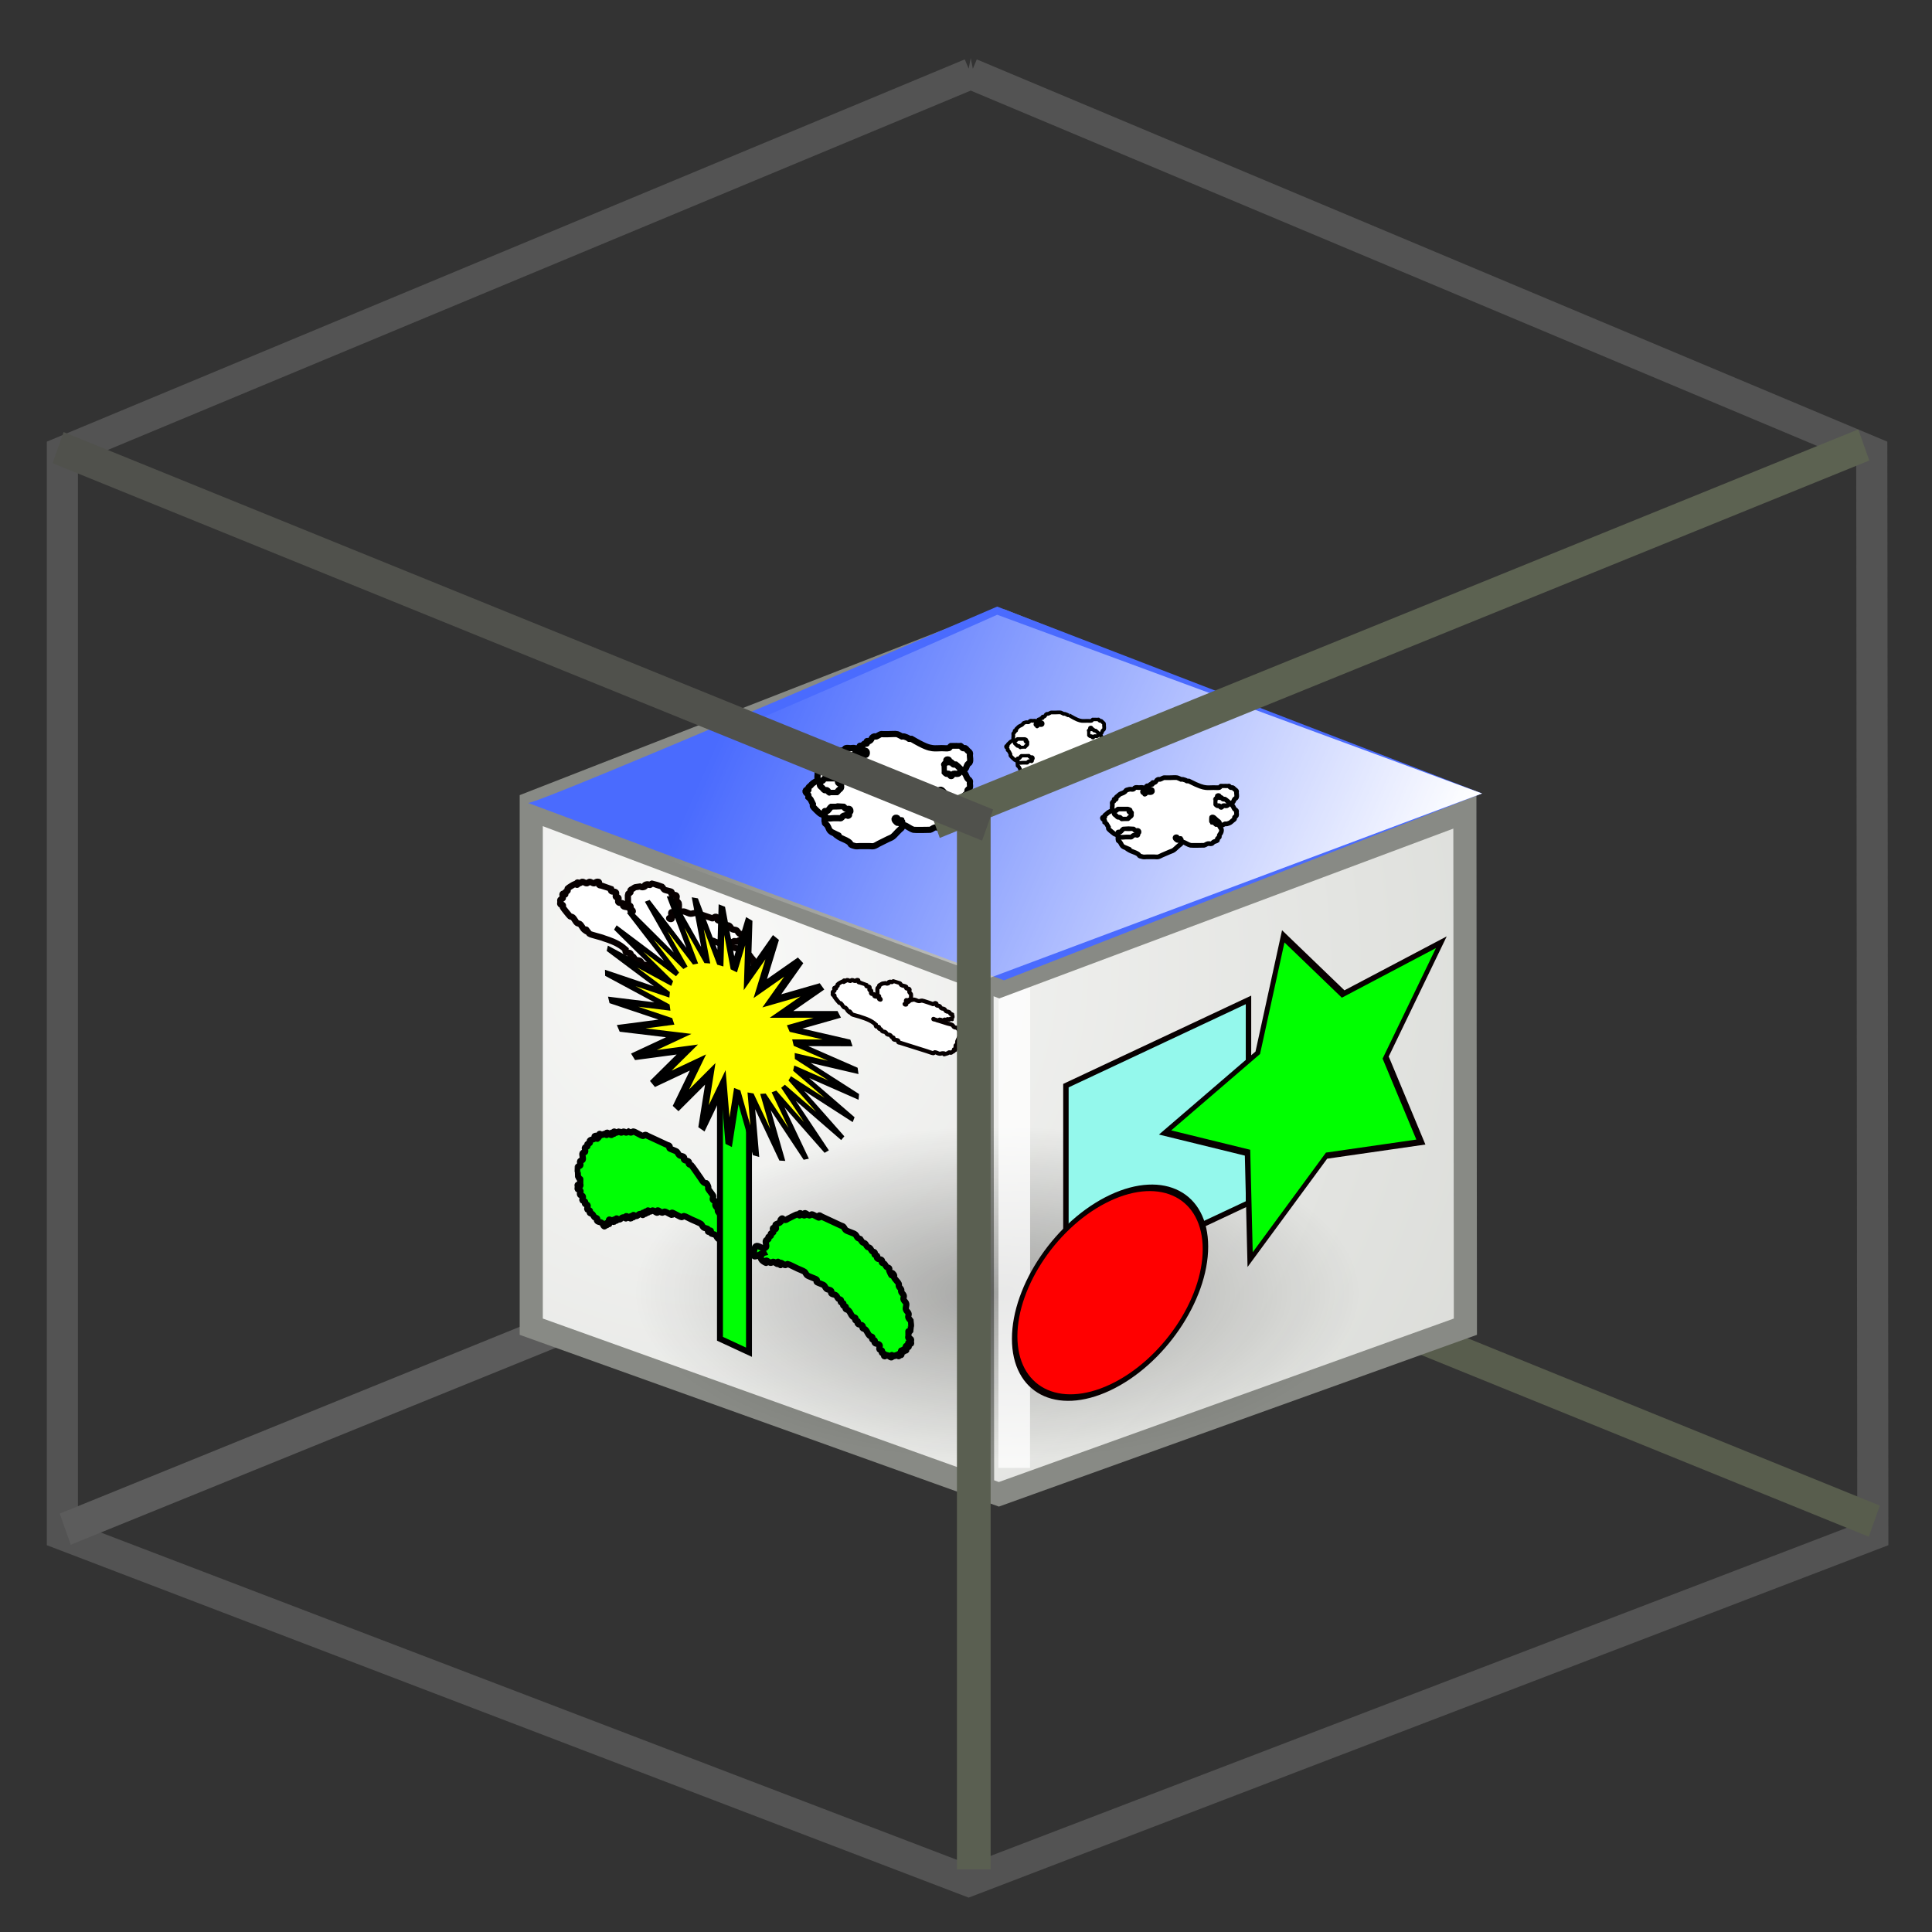 <?xml version="1.0" encoding="UTF-8" standalone="no"?>
<!-- Created with Inkscape (http://www.inkscape.org/) -->

<svg
   xmlns:dc="http://purl.org/dc/elements/1.1/"
   xmlns:cc="http://creativecommons.org/ns#"
   xmlns:rdf="http://www.w3.org/1999/02/22-rdf-syntax-ns#"
   xmlns:svg="http://www.w3.org/2000/svg"
   xmlns="http://www.w3.org/2000/svg"
   xmlns:xlink="http://www.w3.org/1999/xlink"
   xmlns:sodipodi="http://sodipodi.sourceforge.net/DTD/sodipodi-0.dtd"
   xmlns:inkscape="http://www.inkscape.org/namespaces/inkscape"
   inkscape:export-ydpi="90.000000"
   inkscape:export-xdpi="90.000000"
   inkscape:export-filename="/home/jimmac/Desktop/wi-fi.png"
   width="48"
   height="48"
   id="svg11300"
   sodipodi:version="0.32"
   inkscape:version="0.47+devel r9425"
   sodipodi:docname="plugin-photo.svg"
   inkscape:output_extension="org.inkscape.output.svg.inkscape"
   sodipodi:modified="true"
   version="1.0">
  <rect width="100%" height="100%" fill="#333333" stroke="none"/>
  <defs
     id="defs3">
    <linearGradient
       id="linearGradient3775">
      <stop
         style="stop-color:#ffffff;stop-opacity:1;"
         offset="0"
         id="stop3777" />
      <stop
         style="stop-color:#ffffff;stop-opacity:0;"
         offset="1"
         id="stop3779" />
    </linearGradient>
    <linearGradient
       id="linearGradient3153">
      <stop
         style="stop-color:#f9f9f8;stop-opacity:1;"
         offset="0"
         id="stop3155" />
      <stop
         style="stop-color:#cdcfca;stop-opacity:1;"
         offset="1"
         id="stop3157" />
    </linearGradient>
    <linearGradient
       inkscape:collect="always"
       id="linearGradient6482">
      <stop
         style="stop-color:#000000;stop-opacity:1;"
         offset="0"
         id="stop6484" />
      <stop
         style="stop-color:#000000;stop-opacity:0;"
         offset="1"
         id="stop6486" />
    </linearGradient>
    <radialGradient
       inkscape:collect="always"
       xlink:href="#linearGradient3153"
       id="radialGradient3043"
       gradientUnits="userSpaceOnUse"
       gradientTransform="matrix(0.379,2.522,-2.519,0.341,43.864,-20.224)"
       cx="8.042"
       cy="13.534"
       fx="8.042"
       fy="13.534"
       r="19.677" />
    <radialGradient
       inkscape:collect="always"
       xlink:href="#linearGradient6482"
       id="radialGradient3045"
       gradientUnits="userSpaceOnUse"
       gradientTransform="matrix(1,0,0,0.395,0,-4.236)"
       cx="13.03"
       cy="-7.007"
       fx="13.03"
       fy="-7.007"
       r="18.143" />
    <linearGradient
       inkscape:collect="always"
       xlink:href="#linearGradient3775"
       id="linearGradient3047"
       gradientUnits="userSpaceOnUse"
       gradientTransform="matrix(1.793,0,0.259,1.784,-8.277,-21.929)"
       x1="24.638"
       y1="15.324"
       x2="11.793"
       y2="7.812" />
  </defs>
  <sodipodi:namedview
     stroke="#ef2929"
     fill="#eeeeec"
     id="base"
     pagecolor="#ffffff"
     bordercolor="#666666"
     borderopacity="0.255"
     inkscape:pageopacity="0.0"
     inkscape:pageshadow="2"
     inkscape:zoom="8.0520833"
     inkscape:cx="24"
     inkscape:cy="24"
     inkscape:current-layer="layer1"
     showgrid="false"
     inkscape:grid-bbox="true"
     inkscape:document-units="px"
     inkscape:showpageshadow="false"
     inkscape:window-width="1280"
     inkscape:window-height="975"
     inkscape:window-x="0"
     inkscape:window-y="24"
     showguides="true"
     inkscape:guide-bbox="true"
     inkscape:snap-global="false"
     inkscape:window-maximized="1">
    <inkscape:grid
       type="xygrid"
       id="grid7878"
       visible="true"
       enabled="true"
       empspacing="5"
       snapvisiblegridlinesonly="true" />
  </sodipodi:namedview>
  <g
     id="layer1"
     inkscape:label="Layer 1"
     inkscape:groupmode="layer"
     transform="translate(0,16)">
    <path
       style="fill:none;stroke:#535353;stroke-width:0.773;stroke-linecap:butt;stroke-linejoin:miter;stroke-miterlimit:4;stroke-opacity:1;stroke-dasharray:none;stroke-dashoffset:0"
       d="m 24.118,-14.168 -22.568,9.398 0,26.894 22.516,8.608 22.464,-8.608 -0.026,-26.894 -22.386,-9.398 z"
       id="path2891"
       sodipodi:nodetypes="ccccccc"
       inkscape:connector-curvature="0" />
    <rect
       ry="0"
       rx="0.966"
       y="-51"
       x="-2.832"
       height="24.434"
       width="0.315"
       id="rect3867"
       style="fill:#ffffff;fill-opacity:0;fill-rule:evenodd;stroke:#585d4d;stroke-width:0.505;stroke-linecap:round;stroke-miterlimit:4;stroke-opacity:1;stroke-dasharray:none"
       transform="matrix(0.334,-0.943,-0.926,-0.376,0,0)" />
    <rect
       transform="matrix(-0.334,-0.943,0.926,-0.376,0,0)"
       style="fill:#ffffff;fill-opacity:0;fill-rule:evenodd;stroke:#5c5c5c;stroke-width:0.505;stroke-linecap:round;stroke-miterlimit:4;stroke-opacity:1;stroke-dasharray:none"
       id="rect3891"
       width="0.315"
       height="24.434"
       x="-21.156"
       y="-5.571"
       rx="0.966"
       ry="0" />
    <g
       id="g3014"
       transform="matrix(0.63,0,0,0.63,9.57,4.867)">
      <path
         sodipodi:nodetypes="ccccccc"
         id="rect2370"
         d="m 24.244,-8.67 -18.484,7.216 0,20.651 18.441,6.61 18.398,-6.61 -0.021,-20.651 -18.334,-7.216 z"
         style="fill:url(#radialGradient3043);fill-opacity:1;fill-rule:evenodd;stroke:#888a85;stroke-width:0.912;stroke-linecap:butt;stroke-linejoin:miter;stroke-miterlimit:4;stroke-opacity:1;stroke-dasharray:none;stroke-dashoffset:0"
         inkscape:connector-curvature="0" />
      <path
         sodipodi:nodetypes="cc"
         id="path9436"
         d="m 23.537,5.487 0.022,20.14"
         style="fill:none;stroke:#888a85;stroke-width:0.912;stroke-linecap:butt;stroke-linejoin:miter;stroke-miterlimit:4;stroke-opacity:1;stroke-dasharray:none"
         inkscape:connector-curvature="0" />
      <g
         id="g2986">
        <path
           sodipodi:type="arc"
           style="opacity:0.3;fill:url(#radialGradient3045);fill-opacity:1;fill-rule:evenodd;stroke:none"
           id="path5511"
           sodipodi:cx="13.030141"
           sodipodi:cy="-7.0069871"
           sodipodi:rx="18.143234"
           sodipodi:ry="7.1748242"
           d="m 31.173,-7.007 c 0,3.963 -8.123,7.175 -18.143,7.175 -10.02,0 -18.143,-3.212 -18.143,-7.175 0,-3.963 8.123,-7.175 18.143,-7.175 10.02,0 18.143,3.212 18.143,7.175 z"
           transform="matrix(0.79,0,0,0.917,13.843,24.287)" />
        <path
           inkscape:connector-curvature="0"
           id="path18255"
           d="m 24.814,5.58 -0.008,19.186"
           style="fill:none;stroke:#ffffff;stroke-width:1.247;stroke-linecap:butt;stroke-linejoin:miter;stroke-miterlimit:4;stroke-opacity:0.752;stroke-dasharray:none"
           sodipodi:nodetypes="cc" />
        <path
           inkscape:connector-curvature="0"
           id="path17284"
           d="M 8.863,-1.503 24.23,4.244 39.312,-1.374"
           style="fill:none;stroke:#ffffff;stroke-width:1.247;stroke-linecap:butt;stroke-linejoin:miter;stroke-miterlimit:4;stroke-opacity:0.752;stroke-dasharray:none"
           sodipodi:nodetypes="ccc" />
        <path
           inkscape:connector-curvature="0"
           style="fill:none;stroke:#888a85;stroke-width:1.247;stroke-linecap:butt;stroke-linejoin:miter;stroke-miterlimit:4;stroke-opacity:1;stroke-dasharray:none"
           d="M 6.137,-1.238 24.218,5.586 42.432,-1.227"
           id="path8465"
           sodipodi:nodetypes="ccc" />
        <path
           style="fill:#ffffff;fill-opacity:1;stroke:#070000;stroke-width:0.245;stroke-linecap:butt;stroke-linejoin:miter;stroke-miterlimit:4;stroke-opacity:1;stroke-dasharray:none"
           d="M 8.626,3.881 C 8.532,3.835 8.108,3.743 8.053,3.701 7.737,3.306 8.143,3.771 7.862,3.551 7.782,3.488 7.752,3.376 7.672,3.313 7.643,3.291 7.605,3.305 7.576,3.283 7.496,3.22 7.466,3.108 7.385,3.045 7.357,3.023 7.318,3.037 7.29,3.015 7.264,2.995 7.016,2.685 7.004,2.658 c -0.014,-0.031 0.023,-0.061 0,-0.089 -0.023,-0.028 -0.073,-0.002 -0.095,-0.03 -0.023,-0.028 0,-0.059 0,-0.089 0,-0.03 -0.014,-0.067 0,-0.089 0.02,-0.031 0.075,-0.028 0.095,-0.059 0.028,-0.044 -0.045,-0.15 0,-0.178 0.023,-0.014 0.073,0.044 0.095,0.03 0.023,-0.014 -0.014,-0.067 0,-0.089 0.02,-0.031 0.075,-0.028 0.095,-0.059 0.014,-0.022 -0.014,-0.067 0,-0.089 0.013,-0.02 0.261,-0.173 0.286,-0.177 0.028,-0.004 0.073,0.044 0.095,0.03 0.023,-0.014 -0.023,-0.075 0,-0.089 0.023,-0.014 0.067,0.034 0.095,0.03 0.04,-0.006 0.055,-0.053 0.095,-0.059 0.057,-0.009 0.134,0.069 0.191,0.06 0.04,-0.006 0.055,-0.053 0.095,-0.059 0.057,-0.009 0.134,0.069 0.191,0.06 0.04,-0.006 0.055,-0.053 0.095,-0.059 0.17,-0.026 0.053,0.066 0.095,0.119 0.023,0.028 0.064,0.02 0.095,0.03 0.035,0.011 0.378,0.116 0.382,0.12 0.023,0.028 -0.022,0.061 0,0.089 0.045,0.056 0.146,0.004 0.191,0.06 0.032,0.04 -0.032,0.138 0,0.178 0.023,0.028 0.073,0.002 0.095,0.03 0.032,0.039 -0.032,0.139 0,0.178 0.045,0.056 0.146,0.004 0.191,0.06 0.023,0.028 -0.023,0.061 0,0.089 0.048,0.06 0.238,0.031 0.286,0.09 0.023,0.028 -0.022,0.061 0,0.089 0.023,0.028 0.095,0.06 0.095,0.03 0,-0.042 -0.075,-0.075 -0.095,-0.119 -0.014,-0.031 0.023,-0.061 0,-0.089 -0.022,-0.028 -0.073,-0.002 -0.095,-0.03 -0.023,-0.028 0,-0.059 0,-0.089 0,-0.047 -0.013,-0.337 0,-0.356 0.02,-0.031 0.075,-0.028 0.095,-0.059 0.014,-0.022 -0.014,-0.067 0,-0.089 0.02,-0.031 0.064,-0.039 0.095,-0.059 0.032,-0.02 0.058,-0.047 0.095,-0.059 0.064,-0.01 0.127,-0.019 0.191,-0.029 0.032,0.01 0.067,0.034 0.095,0.03 0.227,-0.034 -0.037,-0.083 0.191,-0.118 0.028,-0.004 0.067,0.034 0.095,0.03 0.04,-0.006 0.055,-0.053 0.095,-0.059 0.008,-0.001 0.373,0.114 0.382,0.12 0.04,0.031 0.055,0.088 0.095,0.119 0.038,0.03 0.267,0.066 0.286,0.09 0.023,0.028 -0.022,0.061 0,0.089 0.045,0.056 0.146,0.004 0.191,0.06 0.045,0.056 -0.028,0.116 0,0.178 0.02,0.044 0.075,0.075 0.095,0.119 0.014,0.032 0,0.227 0,0.267 0,0.237 0.032,-0.02 -0.095,0.059 -0.023,0.014 0.014,0.067 0,0.089 -0.062,0.096 -0.129,0.022 -0.191,0.118 -0.014,0.022 0.023,0.075 0,0.089 -0.022,0.014 -0.095,-5.459e-4 -0.095,-0.03 0,-0.03 0.073,0.044 0.095,0.03 0.048,-0.029 -0.048,-0.238 0,-0.267 0.023,-0.014 0.067,0.034 0.095,0.03 0.04,-0.006 0.055,-0.053 0.095,-0.059 0.028,-0.004 0.065,0.03 0.095,0.03 0.068,1.83e-4 0.122,-0.034 0.191,-0.029 0.093,0.008 0.196,0.09 0.286,0.09 0.067,1.815e-4 0.122,-0.034 0.191,-0.029 0.075,0.006 0.473,0.149 0.572,0.181 0.032,0.01 0.067,0.034 0.095,0.03 0.025,-0.004 0.116,-0.122 0.191,-0.029 0.023,0.028 -0.022,0.061 0,0.089 0.045,0.056 0.134,0.016 0.191,0.06 0.04,0.031 0.055,0.088 0.095,0.119 0.057,0.044 0.134,0.016 0.191,0.06 0.04,0.031 0.055,0.088 0.095,0.119 0.057,0.044 0.134,0.016 0.191,0.06 0.04,0.031 0.055,0.088 0.095,0.119 0.028,0.022 0.073,0.002 0.095,0.03 0.009,0.012 0.009,0.261 0,0.267 -0.022,0.014 -0.067,-0.034 -0.095,-0.03 -0.04,0.006 -0.055,0.053 -0.095,0.059 -0.028,0.004 -0.067,-0.034 -0.095,-0.03 -0.04,0.006 -0.055,0.053 -0.095,0.059 -0.028,0.004 -0.073,-0.044 -0.095,-0.03 -0.023,0.014 0.023,0.075 0,0.089 -0.02,0.012 -0.248,-0.096 -0.286,-0.09 -0.04,0.006 -0.055,0.053 -0.095,0.059 -0.028,0.004 -0.064,-0.02 -0.095,-0.03 -0.032,-0.01 -0.064,-0.02 -0.095,-0.03 -0.032,-0.01 -0.095,-5.459e-4 -0.095,-0.03 0,-0.03 0.064,0.02 0.095,0.03 0.032,0.01 0.064,0.02 0.095,0.03 0.223,0.07 0.445,0.14 0.668,0.211 0.095,0.03 0.196,0.034 0.286,0.09 0.043,0.027 0.055,0.088 0.095,0.119 0.057,0.044 0.134,0.016 0.191,0.06 0.04,0.031 0.064,0.079 0.095,0.119 0.032,0.04 0.075,0.075 0.095,0.119 0.005,0.009 0.005,0.35 0,0.356 -0.218,0.338 0.04,-0.365 -0.191,0.207 -0.02,0.05 0.028,0.134 0,0.178 -0.02,0.031 -0.075,0.028 -0.095,0.059 -0.019,0.029 0.02,0.255 0,0.267 -0.023,0.014 -0.073,-0.044 -0.095,-0.03 -0.023,0.014 0.014,0.067 0,0.089 -0.02,0.031 -0.064,0.039 -0.095,0.059 -0.032,0.02 -0.055,0.053 -0.095,0.059 -0.028,0.004 -0.067,-0.034 -0.095,-0.03 -0.04,0.006 -0.058,0.047 -0.095,0.059 -0.482,0.148 -0.002,-1.11e-5 -0.286,-0.001 -0.067,-3.644e-4 -0.123,0.029 -0.191,0.029 -0.086,-3.644e-4 -0.2,-0.09 -0.286,-0.09 -0.043,-1.814e-4 -0.053,0.059 -0.095,0.059 C 12.868,6.036 12.618,5.941 12.537,5.916 12.251,5.826 11.965,5.735 11.679,5.645 11.456,5.575 11.234,5.505 11.011,5.434 c -0.032,-0.01 -0.064,-0.02 -0.095,-0.03 -0.032,-0.01 -0.073,-0.002 -0.095,-0.03 -0.022,-0.028 0.023,-0.061 0,-0.089 -0.048,-0.06 -0.238,-0.031 -0.286,-0.09 -0.023,-0.028 0.023,-0.061 0,-0.089 -0.023,-0.028 -0.067,-0.008 -0.095,-0.03 -0.04,-0.031 -0.055,-0.088 -0.095,-0.119 -0.057,-0.044 -0.134,-0.016 -0.191,-0.06 -0.04,-0.031 -0.055,-0.088 -0.095,-0.119 C 10,4.733 9.923,4.762 9.866,4.717 c -0.04,-0.031 -0.055,-0.088 -0.095,-0.119 -0.028,-0.022 -0.073,-0.002 -0.095,-0.03 -0.022,-0.028 0.023,-0.061 0,-0.089 -0.045,-0.056 -0.146,-0.004 -0.191,-0.06 -0.023,-0.028 0,-0.059 0,-0.089 C 9.325,4.191 9.166,4.052 8.626,3.881 z"
           id="path3817"
           inkscape:connector-curvature="0" />
        <path
           inkscape:connector-curvature="0"
           id="path3789"
           d="m 13.405,15.581 c 0.127,0.148 0.382,0.592 0.382,0.444 0,-0.724 -0.328,-0.408 -0.477,-0.755 -0.038,-0.089 0.038,-0.178 0,-0.267 -0.02,-0.047 -0.075,-0.086 -0.095,-0.133 -0.014,-0.033 0.014,-0.056 0,-0.089 -0.02,-0.047 -0.075,-0.086 -0.095,-0.133 -0.014,-0.033 0.014,-0.056 0,-0.089 -0.02,-0.047 -0.075,-0.086 -0.095,-0.133 -0.028,-0.066 0.045,-0.115 0,-0.178 -0.023,-0.031 -0.073,-0.013 -0.095,-0.044 -0.045,-0.063 0.028,-0.112 0,-0.178 -0.013,-0.029 -0.179,-0.238 -0.191,-0.266 -0.014,-0.033 0.014,-0.056 0,-0.089 -0.106,-0.246 -0.059,-0.055 -0.191,-0.177 -0.04,-0.037 -0.064,-0.089 -0.095,-0.133 -0.056,-0.078 -0.337,-0.492 -0.382,-0.533 -0.028,-0.026 -0.073,-0.013 -0.095,-0.044 -0.023,-0.031 0.023,-0.058 0,-0.089 -0.045,-0.063 -0.146,-0.026 -0.191,-0.089 -0.023,-0.031 0.022,-0.058 0,-0.089 -0.045,-0.063 -0.134,-0.036 -0.191,-0.089 -0.04,-0.037 -0.055,-0.096 -0.095,-0.133 -0.038,-0.035 -0.267,-0.106 -0.286,-0.133 -0.023,-0.031 0.023,-0.058 0,-0.089 -0.023,-0.031 -0.064,-0.029 -0.095,-0.044 -0.032,-0.015 -0.064,-0.029 -0.095,-0.044 -0.191,-0.089 -0.382,-0.177 -0.572,-0.266 -0.032,-0.015 -0.064,-0.029 -0.095,-0.044 -0.032,-0.015 -0.067,-0.044 -0.095,-0.044 -0.04,1.09e-4 -0.055,0.045 -0.095,0.045 -0.06,1.58e-4 -0.322,-0.177 -0.382,-0.177 -0.04,1.09e-4 -0.055,0.045 -0.095,0.045 -0.028,7.2e-5 -0.064,-0.029 -0.095,-0.044 -0.032,0.015 -0.055,0.045 -0.095,0.045 -0.028,7.2e-5 -0.067,-0.044 -0.095,-0.044 -0.04,1.09e-4 -0.055,0.045 -0.095,0.045 -0.028,7.2e-5 -0.067,-0.044 -0.095,-0.044 -0.04,1.08e-4 -0.055,0.045 -0.095,0.045 -0.028,7.2e-5 -0.073,-0.055 -0.095,-0.044 -0.023,0.011 0.023,0.078 0,0.089 -0.023,0.011 -0.073,-0.055 -0.095,-0.044 -0.023,0.011 0.022,0.078 0,0.089 -0.045,0.021 -0.146,-0.11 -0.191,-0.089 -0.022,0.011 0.023,0.078 0,0.089 -0.022,0.011 -0.067,-0.044 -0.095,-0.044 -0.04,1.08e-4 -0.055,0.045 -0.095,0.045 -0.028,7.1e-5 -0.073,-0.055 -0.095,-0.044 -0.023,0.011 0.014,0.069 0,0.089 -0.199,0.278 0.006,-0.092 -0.191,4.73e-4 -0.022,0.011 0.014,0.069 0,0.089 -0.04,0.056 -0.151,0.033 -0.191,0.089 -0.014,0.02 0.014,0.069 0,0.089 -0.02,0.028 -0.075,0.017 -0.095,0.045 -0.014,0.02 0.014,0.069 0,0.089 -0.02,0.028 -0.075,0.017 -0.095,0.045 -0.028,0.04 0.028,0.138 0,0.178 -0.02,0.028 -0.075,0.017 -0.095,0.045 -0.038,0.053 0.038,0.213 0,0.267 -0.02,0.028 -0.075,0.017 -0.095,0.045 -0.028,0.04 0.028,0.138 0,0.178 -0.02,0.028 -0.075,0.017 -0.095,0.045 -0.005,0.006 -0.005,0.346 0,0.356 0.118,0.275 0.095,0.014 0.095,0.222 0,0.03 0,0.059 0,0.089 0,0.03 0.023,0.078 0,0.089 -0.022,0.011 -0.073,-0.055 -0.095,-0.044 -0.022,0.011 0,0.059 0,0.089 0,0.03 -0.022,0.058 0,0.089 0.023,0.031 0.073,0.013 0.095,0.044 0.045,0.063 -0.045,0.115 0,0.178 0.023,0.031 0.073,0.013 0.095,0.044 0.045,0.063 -0.045,0.115 0,0.178 0.023,0.031 0.073,0.013 0.095,0.044 0.023,0.031 -0.023,0.058 0,0.089 0.023,0.031 0.073,0.013 0.095,0.044 0.032,0.044 -0.032,0.134 0,0.178 0.023,0.031 0.073,0.013 0.095,0.044 0.023,0.031 -0.023,0.058 0,0.089 0.023,0.031 0.067,0.018 0.095,0.044 0.04,0.037 0.055,0.096 0.095,0.133 0.028,0.026 0.073,0.013 0.095,0.044 0.023,0.031 -0.023,0.058 0,0.089 0.045,0.063 0.134,0.036 0.191,0.089 0.04,0.037 0.05,0.112 0.095,0.133 0.032,0.015 -0.023,-0.078 0,-0.089 0.022,-0.011 0.073,0.055 0.095,0.044 0.023,-0.011 -0.023,-0.078 0,-0.089 0.023,-0.011 0.073,0.055 0.095,0.044 0.032,-0.015 -0.032,-0.163 0,-0.178 0.045,-0.021 0.146,0.11 0.191,0.089 0.023,-0.011 -0.023,-0.078 0,-0.089 0.023,-0.011 0.073,0.055 0.095,0.044 0.023,-0.011 -0.023,-0.078 0,-0.089 0.023,-0.011 0.067,0.044 0.095,0.044 0.106,-2.73e-4 0.085,-0.089 0.191,-0.089 0.028,-7.2e-5 0.073,0.055 0.095,0.044 0.023,-0.011 -0.022,-0.078 0,-0.089 0.045,-0.021 0.146,0.11 0.191,0.089 0.022,-0.011 -0.023,-0.078 0,-0.089 0.022,-0.011 0.073,0.055 0.095,0.044 0.023,-0.011 -0.023,-0.078 0,-0.089 0.023,-0.011 0.067,0.044 0.095,0.044 0.106,-2.73e-4 0.085,-0.089 0.191,-0.089 0.028,-7.3e-5 0.073,0.055 0.095,0.044 0.022,-0.011 -0.023,-0.078 0,-0.089 0.022,-0.011 0.073,0.055 0.095,0.044 0.023,-0.011 -0.023,-0.078 0,-0.089 0.023,-0.011 0.073,0.055 0.095,0.044 0.022,-0.011 -0.022,-0.078 0,-0.089 0.022,-0.011 0.067,0.044 0.095,0.044 0.04,-1.07e-4 0.055,-0.045 0.095,-0.045 0.057,-1.52e-4 0.146,0.11 0.191,0.089 0.023,-0.011 -0.023,-0.078 0,-0.089 0.045,-0.021 0.134,0.089 0.191,0.089 0.04,-1.07e-4 0.055,-0.045 0.095,-0.045 0.038,-9.5e-5 0.267,0.142 0.286,0.133 0.023,-0.011 -0.022,-0.078 0,-0.089 0.026,-0.012 0.33,0.177 0.382,0.177 0.04,-1.07e-4 0.055,-0.045 0.095,-0.045 0.029,-7.4e-5 0.243,0.113 0.286,0.133 0.05,0.023 0.356,0.154 0.382,0.177 0.04,0.037 0.055,0.096 0.095,0.133 0.057,0.053 0.146,0.026 0.191,0.089 0.023,0.031 -0.032,0.074 0,0.089 0.045,0.021 0.05,-0.066 0.095,-0.045 0.032,0.015 -0.023,0.058 0,0.089 0.045,0.063 0.134,0.036 0.191,0.089 0.04,0.037 0.055,0.096 0.095,0.133 0.057,0.053 0.146,0.026 0.191,0.089 0.023,0.031 -0.032,0.074 0,0.089 0.162,0.075 0.318,0.088 0.095,-0.312 z"
           style="fill:#00ff05;fill-opacity:1;stroke:#000000;stroke-width:0.245;stroke-miterlimit:4;stroke-opacity:1;stroke-dasharray:none" />
        <rect
           style="fill:#00ff05;fill-opacity:1;stroke:#000000;stroke-width:0.258;stroke-miterlimit:4;stroke-opacity:1;stroke-dasharray:none"
           id="rect2986"
           width="1.262"
           height="9.789"
           x="14.556"
           y="3.756"
           transform="matrix(0.907,0.421,0,1,0,0)" />
        <path
           sodipodi:type="star"
           style="fill:#ffff00;fill-opacity:1;stroke:#000000;stroke-width:0.2;stroke-miterlimit:4;stroke-opacity:1;stroke-dasharray:none"
           id="path2984"
           sodipodi:sides="29"
           sodipodi:cx="-8.338028"
           sodipodi:cy="14.197183"
           sodipodi:r1="3.9363222"
           sodipodi:r2="1.9681611"
           sodipodi:arg1="0.73139666"
           sodipodi:arg2="0.83972744"
           inkscape:flatsided="false"
           inkscape:rounded="0"
           inkscape:randomized="0"
           d="m -5.408,16.826 -1.616,-1.164 0.982,1.732 -1.328,-1.484 0.587,1.903 -0.977,-1.735 0.164,1.984 -0.582,-1.904 -0.267,1.973 -0.159,-1.985 -0.685,1.87 0.272,-1.972 -1.071,1.679 0.689,-1.868 -1.406,1.409 1.075,-1.676 -1.676,1.074 1.41,-1.406 -1.868,0.689 1.679,-1.07 -1.973,0.271 1.87,-0.684 -1.985,-0.159 1.973,-0.266 -1.904,-0.582 1.984,0.164 -1.734,-0.978 1.903,0.587 -1.484,-1.328 1.732,0.982 -1.163,-1.616 1.48,1.332 -0.789,-1.828 1.159,1.619 -0.377,-1.955 0.784,1.83 0.052,-1.99 0.372,1.956 0.478,-1.933 -0.057,1.99 0.883,-1.785 -0.483,1.932 1.246,-1.553 -0.887,1.783 1.551,-1.249 -1.25,1.55 1.783,-0.887 -1.554,1.245 1.932,-0.483 -1.785,0.882 1.99,-0.056 -1.933,0.478 1.956,0.373 -1.99,0.051 1.83,0.785 -1.955,-0.378 1.618,1.16 -1.828,-0.789 z"
           transform="matrix(1.27,0.589,0,1.185,24.271,-4.474)" />
        <path
           inkscape:connector-curvature="0"
           style="fill:#00ff05;fill-opacity:1;stroke:#000000;stroke-width:0.245;stroke-linecap:butt;stroke-linejoin:miter;stroke-miterlimit:4;stroke-opacity:1;stroke-dasharray:none"
           d="m 14.922,16.284 c -0.127,0.03 -0.382,0.238 -0.382,0.09 0,-0.724 0.328,-0.104 0.477,-0.313 0.038,-0.053 -0.038,-0.213 0,-0.267 0.02,-0.028 0.075,-0.017 0.095,-0.045 0.014,-0.02 -0.014,-0.069 0,-0.089 0.02,-0.028 0.075,-0.017 0.095,-0.045 0.014,-0.02 -0.014,-0.069 0,-0.089 0.02,-0.028 0.075,-0.017 0.095,-0.045 0.028,-0.04 -0.045,-0.157 0,-0.178 0.023,-0.011 0.073,0.055 0.095,0.044 0.045,-0.021 -0.028,-0.138 0,-0.178 0.013,-0.017 0.179,-0.072 0.191,-0.089 0.014,-0.02 -0.014,-0.069 0,-0.089 0.106,-0.148 0.059,-1.5e-4 0.191,-4.73e-4 0.04,-1.07e-4 0.064,-0.03 0.095,-0.045 0.056,-0.026 0.337,-0.179 0.382,-0.179 0.028,-7.6e-5 0.073,0.055 0.095,0.044 0.022,-0.011 -0.023,-0.078 0,-0.089 0.045,-0.021 0.146,0.11 0.191,0.089 0.023,-0.011 -0.022,-0.078 0,-0.089 0.045,-0.021 0.134,0.089 0.191,0.089 0.04,-1.07e-4 0.055,-0.045 0.095,-0.045 0.038,-9.3e-5 0.267,0.142 0.286,0.133 0.023,-0.011 -0.023,-0.078 0,-0.089 0.023,-0.011 0.064,0.029 0.095,0.044 0.032,0.015 0.064,0.029 0.095,0.044 0.191,0.089 0.382,0.177 0.572,0.266 0.032,0.015 0.064,0.029 0.095,0.044 0.032,0.015 0.067,0.018 0.095,0.044 0.04,0.037 0.055,0.096 0.095,0.133 0.06,0.056 0.322,0.121 0.382,0.177 0.04,0.037 0.055,0.096 0.095,0.133 0.028,0.026 0.064,0.029 0.095,0.044 0.032,0.044 0.055,0.096 0.095,0.133 0.028,0.026 0.067,0.018 0.095,0.044 0.04,0.037 0.055,0.096 0.095,0.133 0.028,0.026 0.067,0.018 0.095,0.044 0.04,0.037 0.055,0.096 0.095,0.133 0.028,0.026 0.073,0.013 0.095,0.044 0.023,0.031 -0.022,0.058 0,0.089 0.023,0.031 0.073,0.013 0.095,0.044 0.023,0.031 -0.023,0.058 0,0.089 0.045,0.063 0.146,0.026 0.191,0.089 0.022,0.031 -0.023,0.058 0,0.089 0.022,0.031 0.067,0.018 0.095,0.044 0.04,0.037 0.055,0.096 0.095,0.133 0.028,0.026 0.073,0.013 0.095,0.044 0.023,0.031 -0.014,0.056 0,0.089 0.199,0.462 -0.006,-0.098 0.191,0.177 0.022,0.031 -0.014,0.056 0,0.089 0.04,0.094 0.151,0.173 0.191,0.266 0.014,0.033 -0.014,0.056 0,0.089 0.02,0.047 0.075,0.086 0.095,0.133 0.014,0.033 -0.014,0.056 0,0.089 0.02,0.047 0.075,0.086 0.095,0.133 0.028,0.066 -0.028,0.112 0,0.178 0.02,0.047 0.075,0.086 0.095,0.133 0.038,0.089 -0.038,0.178 0,0.267 0.02,0.047 0.075,0.086 0.095,0.133 0.028,0.066 -0.028,0.112 0,0.178 0.02,0.047 0.075,0.086 0.095,0.133 0.005,0.009 0.005,0.35 0,0.356 -0.118,0.165 -0.095,-0.075 -0.095,0.134 0,0.03 0,0.059 0,0.089 0,0.03 -0.022,0.058 0,0.089 0.023,0.031 0.073,0.013 0.095,0.044 0.022,0.031 0,0.059 0,0.089 0,0.03 0.022,0.078 0,0.089 -0.023,0.011 -0.073,-0.055 -0.095,-0.044 -0.045,0.021 0.045,0.157 0,0.178 -0.022,0.011 -0.073,-0.055 -0.095,-0.044 -0.045,0.021 0.045,0.157 0,0.178 -0.023,0.011 -0.073,-0.055 -0.095,-0.044 -0.022,0.011 0.023,0.078 0,0.089 -0.022,0.011 -0.073,-0.055 -0.095,-0.044 -0.032,0.015 0.032,0.163 0,0.178 -0.023,0.011 -0.073,-0.055 -0.095,-0.044 -0.023,0.011 0.023,0.078 0,0.089 -0.023,0.011 -0.067,-0.044 -0.095,-0.044 -0.04,1.07e-4 -0.055,0.045 -0.095,0.045 -0.028,7.4e-5 -0.073,-0.055 -0.095,-0.044 -0.022,0.011 0.023,0.078 0,0.089 -0.045,0.021 -0.134,-0.089 -0.191,-0.089 -0.04,1.08e-4 -0.05,0.066 -0.095,0.045 -0.032,-0.015 0.023,-0.058 0,-0.089 -0.023,-0.031 -0.073,-0.013 -0.095,-0.044 -0.023,-0.031 0.022,-0.058 0,-0.089 -0.023,-0.031 -0.073,-0.013 -0.095,-0.044 -0.032,-0.044 0.032,-0.134 0,-0.178 -0.045,-0.063 -0.146,-0.026 -0.191,-0.089 -0.022,-0.031 0.023,-0.058 0,-0.089 -0.022,-0.031 -0.073,-0.013 -0.095,-0.044 -0.023,-0.031 0.023,-0.058 0,-0.089 -0.023,-0.031 -0.067,-0.018 -0.095,-0.044 -0.106,-0.099 -0.085,-0.168 -0.191,-0.266 -0.028,-0.026 -0.073,-0.013 -0.095,-0.044 -0.022,-0.031 0.023,-0.058 0,-0.089 -0.045,-0.063 -0.146,-0.026 -0.191,-0.089 -0.023,-0.031 0.022,-0.058 0,-0.089 -0.023,-0.031 -0.073,-0.013 -0.095,-0.044 -0.023,-0.031 0.023,-0.058 0,-0.089 -0.023,-0.031 -0.067,-0.018 -0.095,-0.044 -0.106,-0.099 -0.085,-0.168 -0.191,-0.266 -0.028,-0.026 -0.073,-0.013 -0.095,-0.044 -0.022,-0.031 0.023,-0.058 0,-0.089 -0.022,-0.031 -0.073,-0.013 -0.095,-0.044 -0.023,-0.031 0.023,-0.058 0,-0.089 -0.023,-0.031 -0.073,-0.013 -0.095,-0.044 -0.023,-0.031 0.023,-0.058 0,-0.089 -0.023,-0.031 -0.067,-0.018 -0.095,-0.044 -0.04,-0.037 -0.055,-0.096 -0.095,-0.133 -0.057,-0.053 -0.146,-0.026 -0.191,-0.089 -0.023,-0.031 0.023,-0.058 0,-0.089 -0.045,-0.063 -0.134,-0.036 -0.191,-0.089 -0.04,-0.037 -0.055,-0.096 -0.095,-0.133 -0.038,-0.035 -0.267,-0.106 -0.286,-0.133 -0.023,-0.031 0.023,-0.058 0,-0.089 -0.026,-0.036 -0.33,-0.129 -0.382,-0.177 -0.04,-0.037 -0.055,-0.096 -0.095,-0.133 -0.029,-0.027 -0.243,-0.113 -0.286,-0.133 -0.05,-0.023 -0.357,-0.177 -0.382,-0.177 -0.04,1.08e-4 -0.055,0.045 -0.095,0.045 -0.057,1.5e-4 -0.146,-0.11 -0.191,-0.089 -0.022,0.011 0.032,0.104 0,0.089 -0.045,-0.021 -0.05,-0.112 -0.095,-0.133 -0.032,-0.015 0.023,0.078 0,0.089 -0.045,0.021 -0.134,-0.089 -0.191,-0.089 -0.04,1.06e-4 -0.055,0.045 -0.095,0.045 -0.057,1.39e-4 -0.146,-0.11 -0.191,-0.089 -0.023,0.011 0.032,0.104 0,0.089 -0.162,-0.075 -0.318,-0.207 -0.095,-0.4 z"
           id="path3787" />
        <path
           id="path3819"
           d="m 18.785,6.995 c -0.062,-0.031 -0.341,-0.091 -0.377,-0.119 -0.208,-0.26 0.059,0.046 -0.126,-0.098 -0.053,-0.041 -0.073,-0.115 -0.126,-0.157 -0.019,-0.015 -0.044,-0.005 -0.063,-0.02 -0.053,-0.041 -0.073,-0.115 -0.126,-0.157 -0.019,-0.015 -0.044,-0.005 -0.063,-0.02 -0.017,-0.013 -0.18,-0.217 -0.188,-0.235 -0.009,-0.02 0.014,-0.04 0,-0.059 -0.014,-0.018 -0.048,-0.001 -0.063,-0.02 -0.014,-0.018 0,-0.039 0,-0.059 0,-0.02 -0.009,-0.044 0,-0.059 0.013,-0.021 0.05,-0.018 0.063,-0.039 0.019,-0.029 -0.03,-0.099 0,-0.117 0.014,-0.009 0.048,0.029 0.063,0.02 0.014,-0.009 -0.009,-0.044 0,-0.059 0.013,-0.021 0.05,-0.018 0.063,-0.039 0.009,-0.015 -0.009,-0.044 0,-0.059 0.008,-0.013 0.172,-0.114 0.188,-0.116 0.019,-0.003 0.048,0.029 0.063,0.02 0.014,-0.009 -0.014,-0.049 0,-0.059 0.014,-0.009 0.044,0.023 0.063,0.02 0.027,-0.004 0.036,-0.035 0.063,-0.039 0.037,-0.006 0.088,0.045 0.126,0.04 0.027,-0.004 0.036,-0.035 0.063,-0.039 0.038,-0.006 0.088,0.045 0.126,0.04 0.027,-0.004 0.036,-0.035 0.063,-0.039 0.112,-0.017 0.035,0.044 0.063,0.078 0.014,0.018 0.042,0.013 0.063,0.02 0.023,0.007 0.249,0.076 0.251,0.079 0.014,0.018 -0.014,0.04 0,0.059 0.03,0.037 0.096,0.003 0.126,0.04 0.021,0.026 -0.021,0.091 0,0.117 0.014,0.018 0.048,0.001 0.063,0.02 0.021,0.026 -0.021,0.091 0,0.117 0.03,0.037 0.096,0.003 0.126,0.04 0.014,0.018 -0.014,0.04 0,0.059 0.031,0.039 0.157,0.02 0.188,0.059 0.014,0.018 -0.014,0.04 0,0.059 0.014,0.018 0.063,0.039 0.063,0.02 0,-0.028 -0.05,-0.05 -0.063,-0.078 -0.009,-0.02 0.014,-0.04 0,-0.059 -0.014,-0.018 -0.048,-0.001 -0.063,-0.02 -0.014,-0.018 0,-0.039 0,-0.059 0,-0.031 -0.008,-0.222 0,-0.234 0.013,-0.021 0.05,-0.018 0.063,-0.039 0.009,-0.015 -0.009,-0.044 0,-0.059 0.013,-0.021 0.042,-0.026 0.063,-0.039 0.021,-0.013 0.038,-0.031 0.063,-0.039 0.042,-0.006 0.084,-0.013 0.126,-0.019 0.021,0.007 0.044,0.023 0.063,0.02 0.15,-0.023 -0.024,-0.055 0.126,-0.078 0.019,-0.003 0.044,0.023 0.063,0.02 0.027,-0.004 0.036,-0.035 0.063,-0.039 0.005,-7.273e-4 0.246,0.075 0.251,0.079 0.027,0.021 0.036,0.058 0.063,0.078 0.025,0.019 0.176,0.043 0.188,0.059 0.014,0.018 -0.014,0.04 0,0.059 0.03,0.037 0.096,0.003 0.126,0.04 0.03,0.037 -0.019,0.076 0,0.117 0.013,0.029 0.05,0.05 0.063,0.078 0.009,0.021 0,0.149 0,0.176 0,0.156 0.021,-0.013 -0.063,0.039 -0.014,0.009 0.009,0.044 0,0.059 -0.041,0.063 -0.085,0.015 -0.126,0.078 -0.009,0.015 0.014,0.049 0,0.059 -0.014,0.009 -0.063,-3.644e-4 -0.063,-0.02 0,-0.02 0.048,0.029 0.063,0.02 0.031,-0.019 -0.031,-0.156 0,-0.176 0.014,-0.009 0.044,0.023 0.063,0.02 0.026,-0.004 0.036,-0.035 0.063,-0.039 0.019,-0.003 0.043,0.02 0.063,0.02 0.044,1.815e-4 0.08,-0.023 0.126,-0.019 0.061,0.005 0.129,0.059 0.188,0.059 0.044,1.814e-4 0.08,-0.023 0.126,-0.019 0.049,0.004 0.312,0.098 0.377,0.119 0.021,0.007 0.044,0.023 0.063,0.02 0.016,-0.003 0.077,-0.08 0.126,-0.019 0.014,0.018 -0.014,0.04 0,0.059 0.03,0.037 0.088,0.01 0.126,0.04 0.027,0.021 0.036,0.058 0.063,0.078 0.037,0.029 0.088,0.01 0.126,0.04 0.027,0.021 0.036,0.058 0.063,0.078 0.037,0.029 0.088,0.01 0.126,0.04 0.027,0.021 0.036,0.058 0.063,0.078 0.019,0.015 0.048,0.001 0.063,0.02 0.006,0.008 0.006,0.172 0,0.176 -0.014,0.009 -0.044,-0.023 -0.063,-0.02 -0.026,0.004 -0.036,0.035 -0.063,0.039 -0.019,0.003 -0.044,-0.023 -0.063,-0.02 -0.027,0.004 -0.036,0.035 -0.063,0.039 -0.019,0.003 -0.048,-0.029 -0.063,-0.02 -0.014,0.009 0.014,0.049 0,0.059 -0.013,0.008 -0.164,-0.063 -0.188,-0.059 -0.026,0.004 -0.036,0.035 -0.063,0.039 -0.019,0.003 -0.042,-0.013 -0.063,-0.02 -0.021,-0.007 -0.042,-0.013 -0.063,-0.02 -0.021,-0.007 -0.063,-3.629e-4 -0.063,-0.02 0,-0.02 0.042,0.013 0.063,0.02 0.021,0.007 0.042,0.013 0.063,0.02 0.147,0.046 0.293,0.092 0.44,0.139 0.063,0.02 0.129,0.022 0.188,0.059 0.028,0.018 0.036,0.058 0.063,0.078 0.038,0.029 0.088,0.01 0.126,0.04 0.027,0.021 0.042,0.052 0.063,0.078 0.021,0.026 0.05,0.05 0.063,0.078 0.003,0.006 0.003,0.23 0,0.234 -0.144,0.223 0.026,-0.24 -0.126,0.136 -0.013,0.033 0.019,0.088 0,0.117 -0.013,0.021 -0.05,0.018 -0.063,0.039 -0.013,0.019 0.013,0.168 0,0.176 -0.014,0.009 -0.048,-0.029 -0.063,-0.02 -0.014,0.009 0.009,0.044 0,0.059 -0.013,0.021 -0.042,0.026 -0.063,0.039 -0.021,0.013 -0.036,0.035 -0.063,0.039 -0.019,0.003 -0.044,-0.023 -0.063,-0.02 -0.027,0.004 -0.038,0.031 -0.063,0.039 -0.317,0.097 -0.002,-6.3e-6 -0.188,-8.724e-4 -0.044,-2.004e-4 -0.081,0.019 -0.126,0.019 -0.057,-2.556e-4 -0.132,-0.059 -0.188,-0.059 -0.028,-1.262e-4 -0.035,0.039 -0.063,0.039 -0.034,-1.546e-4 -0.198,-0.062 -0.251,-0.079 -0.188,-0.059 -0.377,-0.119 -0.565,-0.178 -0.147,-0.046 -0.293,-0.092 -0.44,-0.139 -0.021,-0.007 -0.042,-0.013 -0.063,-0.02 -0.021,-0.007 -0.048,-0.001 -0.063,-0.02 -0.014,-0.018 0.014,-0.04 0,-0.059 -0.031,-0.039 -0.157,-0.02 -0.188,-0.059 -0.014,-0.018 0.014,-0.04 0,-0.059 -0.014,-0.018 -0.044,-0.005 -0.063,-0.02 -0.027,-0.021 -0.036,-0.058 -0.063,-0.078 -0.037,-0.029 -0.088,-0.01 -0.126,-0.04 -0.027,-0.021 -0.036,-0.058 -0.063,-0.078 -0.037,-0.029 -0.088,-0.01 -0.126,-0.04 -0.026,-0.021 -0.036,-0.058 -0.063,-0.078 -0.019,-0.015 -0.048,-0.001 -0.063,-0.02 -0.014,-0.018 0.014,-0.04 0,-0.059 -0.03,-0.037 -0.096,-0.003 -0.126,-0.04 -0.014,-0.018 0,-0.039 0,-0.059 C 19.246,7.199 19.141,7.107 18.785,6.995 z"
           style="fill:#ffffff;fill-opacity:1;stroke:#070000;stroke-width:0.162;stroke-linecap:butt;stroke-linejoin:miter;stroke-miterlimit:4;stroke-opacity:1;stroke-dasharray:none"
           inkscape:connector-curvature="0" />
        <rect
           style="fill:#94f8ec;fill-opacity:1;stroke:#070000;stroke-width:0.237;stroke-miterlimit:4;stroke-opacity:1;stroke-dasharray:none"
           id="rect3889"
           width="7.956"
           height="8.009"
           x="29.663"
           y="22.298"
           transform="matrix(0.905,-0.425,0,1,0,0)" />
        <path
           sodipodi:type="arc"
           style="fill:#ff0000;fill-opacity:1;stroke:#070000;stroke-width:0.2;stroke-miterlimit:4;stroke-opacity:1;stroke-dasharray:none"
           id="path3891"
           sodipodi:cx="-6.8732395"
           sodipodi:cy="20.281691"
           sodipodi:rx="3.4929578"
           sodipodi:ry="3.1549296"
           d="m -3.38,20.282 c 0,1.742 -1.564,3.155 -3.493,3.155 -1.929,0 -3.493,-1.413 -3.493,-3.155 0,-1.742 1.564,-3.155 3.493,-3.155 1.929,0 3.493,1.413 3.493,3.155 z"
           transform="matrix(1.077,-0.506,0,1.185,35.988,-9.655)" />
        <path
           sodipodi:type="star"
           style="fill:#00ff00;fill-opacity:1;stroke:#070000;stroke-width:0.2;stroke-miterlimit:4;stroke-opacity:1;stroke-dasharray:none"
           id="path3893"
           sodipodi:sides="5"
           sodipodi:cx="-6.084507"
           sodipodi:cy="6.6854458"
           sodipodi:r1="5.4219966"
           sodipodi:r2="2.7109983"
           sodipodi:arg1="0.74620256"
           sodipodi:arg2="1.3745211"
           inkscape:flatsided="false"
           inkscape:rounded="0"
           inkscape:randomized="0"
           d="M -2.103,10.366 -5.556,9.344 -8.355,11.609 -8.45,8.01 -11.469,6.048 -8.075,4.845 -7.142,1.368 -4.949,4.224 -1.354,4.036 -3.392,7.004 z"
           transform="matrix(1.077,-0.506,0,1.185,43.108,-1.432)" />
        <path
           style="fill:#4a6bfe;fill-opacity:1;stroke:none"
           d="m 5.634,-1.457 c 0.539,0 18.501,-7.744 18.501,-7.744 l 19.122,7.369 -18.853,7.369 z"
           id="path3771"
           inkscape:connector-curvature="0"
           sodipodi:nodetypes="ccccc" />
        <path
           id="path3773"
           d="M 5.595,-1.242 C 6.562,-1.028 24.135,-8.879 24.135,-8.879 L 43.257,-1.831 23.869,5.431 z"
           style="fill:url(#linearGradient3047);fill-opacity:1;stroke:none"
           inkscape:connector-curvature="0"
           sodipodi:nodetypes="ccccc" />
        <path
           inkscape:connector-curvature="0"
           id="path3726"
           d="m 26.973,-4.915 c -0.125,0 0.025,0.008 -0.165,-0.055 -0.017,-0.006 -0.037,0 -0.055,0 -0.037,-0.018 -0.071,-0.042 -0.11,-0.055 -0.032,-0.011 -0.173,0 -0.221,0 -0.037,0 -0.074,0 -0.11,0 -0.018,0 -0.038,-0.006 -0.055,0 -0.039,0.013 -0.071,0.042 -0.11,0.055 -0.017,0.006 -0.039,-0.008 -0.055,0 -0.074,0.037 -0.037,0.073 -0.11,0.11 -0.017,0.008 -0.042,-0.013 -0.055,0 -0.013,0.013 0.013,0.042 0,0.055 -0.013,0.013 -0.039,-0.008 -0.055,0 -0.023,0.011 -0.032,0.043 -0.055,0.055 -0.017,0.008 -0.042,-0.013 -0.055,0 -0.013,0.013 0.013,0.042 0,0.055 -0.013,0.013 -0.042,-0.013 -0.055,0 -0.018,0.018 0.018,0.092 0,0.11 -0.013,0.013 -0.042,-0.013 -0.055,0 -0.013,0.013 -0.013,0.042 0,0.055 0.013,0.013 0.042,-0.013 0.055,0 0.013,0.013 -0.018,0.055 0,0.055 0.026,0 0.032,-0.043 0.055,-0.055 0.038,-0.019 0.166,0.041 0.166,-0.055 0,-0.091 -0.127,-0.042 -0.166,-0.055 -0.039,-0.013 -0.071,-0.042 -0.11,-0.055 -0.035,-0.011 -0.074,0 -0.11,0 -0.037,0 -0.075,-0.011 -0.11,0 -0.025,0.008 -0.03,0.047 -0.055,0.055 -0.035,0.011 -0.075,-0.009 -0.11,0 -0.16,0.04 -0.065,0.043 -0.166,0.11 -0.034,0.023 -0.076,0.032 -0.11,0.055 -0.022,0.014 -0.037,0.037 -0.055,0.055 -0.018,0.018 -0.044,0.032 -0.055,0.055 -0.008,0.016 0.013,0.042 0,0.055 -0.013,0.013 -0.042,-0.013 -0.055,0 -0.013,0.013 0.008,0.038 0,0.055 -0.011,0.023 -0.044,0.032 -0.055,0.055 -0.008,0.016 0,0.037 0,0.055 0,0.018 0,0.037 0,0.055 0,0.037 -0.011,0.075 0,0.11 0.013,0.039 0.042,0.071 0.055,0.11 0.006,0.017 -0.008,0.038 0,0.055 0.011,0.023 0.037,0.037 0.055,0.055 0.018,0.018 0.032,0.043 0.055,0.055 0.017,0.008 0.039,-0.008 0.055,0 0.023,0.011 0.032,0.043 0.055,0.055 0.003,0.002 0.163,0.002 0.165,0 0.023,-0.011 0.037,-0.037 0.055,-0.055 0.018,-0.018 0.044,-0.032 0.055,-0.055 0.008,-0.016 0,-0.037 0,-0.055 0,-0.018 0.013,-0.042 0,-0.055 -0.013,-0.013 -0.042,0.013 -0.055,0 -0.074,-0.073 0.117,-0.053 -0.055,-0.11 -0.003,-0.001 -0.272,-0.001 -0.276,0 -0.025,0.008 -0.03,0.047 -0.055,0.055 -0.239,0.079 0.02,-0.105 -0.221,0.055 -0.022,0.014 -0.037,0.037 -0.055,0.055 -0.018,0.018 -0.044,0.032 -0.055,0.055 -0.008,0.016 0.013,0.042 0,0.055 -0.013,0.013 -0.042,-0.013 -0.055,0 -0.043,0.043 0.048,0.095 0.055,0.11 0.008,0.016 0,0.037 0,0.055 0.018,0.018 0.041,0.033 0.055,0.055 0.018,0.037 0.037,0.073 0.055,0.11 0,0.018 -0.008,0.038 0,0.055 0.011,0.023 0.142,0.149 0.166,0.165 0.034,0.023 0.076,0.032 0.11,0.055 0.022,0.014 0.03,0.047 0.055,0.055 0.052,0.017 0.11,0 0.166,0 0.037,0 0.074,0 0.11,0 0.018,0 0.039,0.008 0.055,0 0.023,-0.011 0.03,-0.047 0.055,-0.055 0.265,-0.088 0.042,0.08 0.11,-0.055 0.011,-0.023 0.055,-0.029 0.055,-0.055 0,-0.091 -0.077,-0.038 -0.11,-0.055 -0.023,-0.011 -0.032,-0.043 -0.055,-0.055 -0.006,-0.003 -0.27,-0.003 -0.276,0 -0.047,0.023 -0.064,0.087 -0.11,0.11 -0.017,0.008 -0.042,-0.013 -0.055,0 -0.013,0.013 0,0.037 0,0.055 0,0.013 -0.006,0.207 0,0.22 0.011,0.023 0.041,0.033 0.055,0.055 0.054,0.08 0.034,0.114 0.11,0.165 0.4,0.199 -0.087,-0.058 0.165,0.11 0.055,0.036 0.166,0.074 0.221,0.11 0.101,0.067 0.005,0.07 0.166,0.11 0.036,0.009 0.074,0 0.11,0 0.037,0 0.074,0 0.11,0 0.037,0 0.074,0 0.11,0 0.037,0 0.075,0.009 0.11,0 0.04,-0.009 0.074,-0.037 0.11,-0.055 0.037,-0.018 0.074,-0.037 0.11,-0.055 0.037,-0.018 0.074,-0.037 0.11,-0.055 0.037,-0.018 0.077,-0.03 0.11,-0.055 0.042,-0.031 0.074,-0.073 0.11,-0.11 0.018,-0.018 0.037,-0.037 0.055,-0.055 0.018,-0.018 0.044,-0.032 0.055,-0.055 0.006,-0.011 0.008,-0.157 0,-0.165 -0.026,-0.026 -0.084,0.026 -0.11,0 -0.013,-0.013 0.013,-0.042 0,-0.055 -0.013,-0.013 -0.042,-0.013 -0.055,0 -0.038,0.038 0.041,0.103 0.055,0.11 0.017,0.008 0.039,-0.008 0.055,0 0.023,0.011 0.032,0.043 0.055,0.055 0.017,0.008 0.038,-0.006 0.055,0 0.078,0.026 0.141,0.09 0.221,0.11 0.028,0.006 0.376,0.002 0.386,0 0.04,-0.008 0.07,-0.045 0.11,-0.055 0.036,-0.009 0.075,0.011 0.11,0 0.025,-0.008 0.034,-0.041 0.055,-0.055 0.034,-0.023 0.081,-0.026 0.11,-0.055 0.013,-0.013 -0.008,-0.038 0,-0.055 0.011,-0.023 0.044,-0.032 0.055,-0.055 0.008,-0.016 -0.006,-0.038 0,-0.055 0.013,-0.039 0.045,-0.07 0.055,-0.11 0.031,-0.123 -0.018,-0.109 -0.055,-0.22 -0.011,-0.035 0.016,-0.077 0,-0.11 -0.011,-0.023 -0.037,-0.037 -0.055,-0.055 -0.018,-0.018 -0.037,-0.037 -0.055,-0.055 -0.011,-0.011 -0.07,-0.095 -0.11,-0.055 -0.005,0.005 -0.005,0.159 0,0.165 0.013,0.013 0.039,-0.008 0.055,0 0.183,0.182 -0.052,-0.026 0.11,0.055 0.023,0.011 0.032,0.043 0.055,0.055 0.05,0.025 0.143,-0.047 0.165,-0.055 0.017,-0.006 0.038,0.006 0.055,0 0.1,-0.033 0.102,-0.047 0.165,-0.11 0.018,-0.018 0.044,-0.032 0.055,-0.055 0.008,-0.016 -0.008,-0.038 0,-0.055 0.011,-0.023 0.047,-0.03 0.055,-0.055 0.011,-0.035 0,-0.073 0,-0.11 0,-0.018 0.008,-0.038 0,-0.055 -0.011,-0.023 -0.041,-0.033 -0.055,-0.055 -0.023,-0.034 -0.032,-0.076 -0.055,-0.11 -0.016,-0.023 -0.201,-0.21 -0.221,-0.22 -0.017,-0.008 -0.039,0.008 -0.055,0 -0.023,-0.011 -0.032,-0.043 -0.055,-0.055 -0.017,-0.008 -0.042,0.013 -0.055,0 -0.013,-0.013 0.013,-0.042 0,-0.055 -0.013,-0.013 -0.042,-0.013 -0.055,0 -0.013,0.013 0.008,0.038 0,0.055 -0.011,0.023 -0.044,0.032 -0.055,0.055 -0.002,0.003 -0.002,0.162 0,0.165 0.011,0.023 0.032,0.043 0.055,0.055 0.017,0.008 0.039,-0.008 0.055,0 0.023,0.011 0.029,0.055 0.055,0.055 0.026,0 0.03,-0.047 0.055,-0.055 0.035,-0.011 0.075,0.011 0.11,0 0.025,-0.008 0.034,-0.041 0.055,-0.055 0.034,-0.023 0.081,-0.026 0.11,-0.055 0.029,-0.029 0.032,-0.076 0.055,-0.11 0.014,-0.021 0.047,-0.03 0.055,-0.055 0.017,-0.052 0,-0.11 0,-0.165 0,-0.018 0.008,-0.038 0,-0.055 -0.011,-0.023 -0.037,-0.037 -0.055,-0.055 -0.018,-0.018 -0.032,-0.043 -0.055,-0.055 -0.016,-0.008 -0.039,0.008 -0.055,0 -0.023,-0.011 -0.032,-0.043 -0.055,-0.055 -0.005,-0.002 -0.216,-0.002 -0.221,0 -0.023,0.011 -0.032,0.043 -0.055,0.055 -0.017,0.008 -0.141,0 -0.166,0 -0.07,0 -0.153,0.009 -0.221,0 -0.093,-0.013 -0.184,-0.037 -0.497,-0.22 z"
           style="fill:#ffffff;fill-opacity:1;stroke:#000000;stroke-width:0.147;stroke-linecap:butt;stroke-linejoin:miter;stroke-miterlimit:4;stroke-opacity:1;stroke-dasharray:none" />
        <path
           inkscape:connector-curvature="0"
           style="fill:#ffffff;fill-opacity:1;stroke:#000000;stroke-width:0.245;stroke-linecap:butt;stroke-linejoin:miter;stroke-miterlimit:4;stroke-opacity:1;stroke-dasharray:none"
           d="m 20.747,-3.985 c -0.208,0 0.041,0.014 -0.277,-0.092 -0.029,-0.009 -0.062,0 -0.092,0 -0.062,-0.031 -0.119,-0.07 -0.185,-0.092 -0.053,-0.018 -0.289,0 -0.369,0 -0.062,0 -0.123,0 -0.185,0 -0.031,0 -0.063,-0.009 -0.092,0 -0.065,0.022 -0.119,0.07 -0.185,0.092 -0.029,0.009 -0.065,-0.014 -0.092,0 -0.123,0.061 -0.062,0.123 -0.185,0.184 -0.027,0.014 -0.071,-0.022 -0.092,0 -0.022,0.022 0.022,0.07 0,0.092 -0.022,0.022 -0.065,-0.014 -0.092,0 -0.039,0.019 -0.053,0.072 -0.092,0.092 -0.027,0.014 -0.071,-0.022 -0.092,0 -0.022,0.022 0.022,0.07 0,0.092 -0.022,0.022 -0.071,-0.022 -0.092,0 -0.031,0.03 0.031,0.153 0,0.184 -0.022,0.022 -0.071,-0.022 -0.092,0 -0.022,0.022 -0.022,0.07 0,0.092 0.022,0.022 0.071,-0.022 0.092,0 0.022,0.022 -0.031,0.092 0,0.092 0.044,0 0.053,-0.072 0.092,-0.092 0.064,-0.032 0.277,0.069 0.277,-0.092 0,-0.151 -0.212,-0.07 -0.277,-0.092 -0.065,-0.022 -0.119,-0.07 -0.185,-0.092 -0.058,-0.019 -0.123,0 -0.185,0 -0.062,0 -0.126,-0.019 -0.185,0 -0.041,0.014 -0.051,0.078 -0.092,0.092 -0.058,0.019 -0.125,-0.014 -0.185,0 -0.268,0.067 -0.108,0.072 -0.277,0.184 -0.057,0.038 -0.127,0.054 -0.185,0.092 -0.036,0.024 -0.062,0.061 -0.092,0.092 -0.031,0.031 -0.073,0.053 -0.092,0.092 -0.014,0.027 0.022,0.07 0,0.092 -0.022,0.022 -0.071,-0.022 -0.092,0 -0.022,0.022 0.014,0.064 0,0.092 -0.019,0.039 -0.073,0.053 -0.092,0.092 -0.014,0.027 0,0.061 0,0.092 0,0.031 0,0.061 0,0.092 0,0.061 -0.019,0.126 0,0.184 0.022,0.065 0.071,0.119 0.092,0.184 0.009,0.029 -0.014,0.064 0,0.092 0.019,0.039 0.062,0.061 0.092,0.092 0.031,0.031 0.053,0.072 0.092,0.092 0.027,0.014 0.065,-0.014 0.092,0 0.039,0.019 0.053,0.072 0.092,0.092 0.005,0.003 0.272,0.003 0.277,0 0.039,-0.019 0.062,-0.061 0.092,-0.092 0.031,-0.031 0.073,-0.053 0.092,-0.092 0.014,-0.027 0,-0.061 0,-0.092 0,-0.031 0.022,-0.07 0,-0.092 -0.022,-0.022 -0.071,0.022 -0.092,0 -0.123,-0.122 0.196,-0.088 -0.092,-0.184 -0.006,-0.002 -0.455,-0.002 -0.461,0 -0.041,0.014 -0.051,0.078 -0.092,0.092 -0.399,0.133 0.034,-0.175 -0.369,0.092 -0.036,0.024 -0.062,0.061 -0.092,0.092 -0.031,0.031 -0.073,0.053 -0.092,0.092 -0.014,0.027 0.022,0.07 0,0.092 -0.022,0.022 -0.071,-0.022 -0.092,0 -0.072,0.072 0.08,0.16 0.092,0.184 0.014,0.027 0,0.061 0,0.092 0.031,0.031 0.068,0.056 0.092,0.092 0.031,0.061 0.062,0.122 0.092,0.184 0,0.031 -0.014,0.064 0,0.092 0.019,0.038 0.238,0.249 0.277,0.275 0.057,0.038 0.127,0.054 0.185,0.092 0.036,0.024 0.051,0.078 0.092,0.092 0.088,0.029 0.185,0 0.277,0 0.062,0 0.123,0 0.185,0 0.031,0 0.065,0.014 0.092,0 0.039,-0.019 0.051,-0.078 0.092,-0.092 0.443,-0.147 0.071,0.135 0.185,-0.092 0.019,-0.039 0.092,-0.049 0.092,-0.092 0,-0.152 -0.129,-0.064 -0.185,-0.092 -0.039,-0.019 -0.053,-0.072 -0.092,-0.092 -0.011,-0.005 -0.451,-0.005 -0.461,0 -0.078,0.039 -0.107,0.145 -0.185,0.184 -0.027,0.014 -0.071,-0.022 -0.092,0 -0.022,0.022 0,0.061 0,0.092 0,0.022 -0.011,0.347 0,0.367 0.019,0.039 0.068,0.056 0.092,0.092 0.09,0.134 0.058,0.191 0.185,0.275 0.669,0.333 -0.146,-0.097 0.277,0.184 0.091,0.061 0.278,0.123 0.369,0.184 0.169,0.112 0.009,0.117 0.277,0.184 0.06,0.015 0.123,0 0.185,0 0.062,0 0.123,0 0.185,0 0.062,0 0.123,0 0.185,0 0.062,0 0.125,0.015 0.185,0 0.067,-0.017 0.123,-0.061 0.185,-0.092 0.062,-0.031 0.123,-0.061 0.185,-0.092 0.062,-0.031 0.123,-0.061 0.185,-0.092 0.062,-0.031 0.13,-0.051 0.185,-0.092 0.07,-0.052 0.123,-0.122 0.185,-0.184 0.031,-0.031 0.062,-0.061 0.092,-0.092 0.031,-0.031 0.073,-0.053 0.092,-0.092 0.009,-0.019 0.013,-0.262 0,-0.275 -0.044,-0.043 -0.141,0.043 -0.185,0 -0.022,-0.022 0.022,-0.07 0,-0.092 -0.022,-0.022 -0.071,-0.022 -0.092,0 -0.064,0.063 0.068,0.172 0.092,0.184 0.027,0.014 0.065,-0.014 0.092,0 0.039,0.019 0.053,0.072 0.092,0.092 0.027,0.014 0.063,-0.01 0.092,0 0.13,0.043 0.236,0.15 0.369,0.184 0.047,0.012 0.629,0.003 0.646,0 0.067,-0.013 0.118,-0.075 0.185,-0.092 0.06,-0.015 0.126,0.019 0.185,0 0.041,-0.014 0.056,-0.068 0.092,-0.092 0.057,-0.038 0.136,-0.043 0.185,-0.092 0.022,-0.022 -0.014,-0.064 0,-0.092 0.019,-0.039 0.073,-0.053 0.092,-0.092 0.014,-0.027 -0.009,-0.063 0,-0.092 0.022,-0.065 0.076,-0.117 0.092,-0.184 0.051,-0.205 -0.03,-0.182 -0.092,-0.367 -0.019,-0.058 0.027,-0.129 0,-0.184 -0.019,-0.039 -0.062,-0.061 -0.092,-0.092 -0.031,-0.031 -0.062,-0.061 -0.092,-0.092 -0.018,-0.018 -0.117,-0.159 -0.185,-0.092 -0.009,0.009 -0.009,0.266 0,0.275 0.022,0.022 0.065,-0.014 0.092,0 0.306,0.304 -0.087,-0.043 0.185,0.092 0.039,0.019 0.053,0.072 0.092,0.092 0.083,0.041 0.238,-0.079 0.277,-0.092 0.029,-0.009 0.063,0.009 0.092,0 0.168,-0.056 0.171,-0.079 0.277,-0.184 0.031,-0.031 0.073,-0.053 0.092,-0.092 0.014,-0.027 -0.014,-0.064 0,-0.092 0.019,-0.039 0.079,-0.051 0.092,-0.092 0.019,-0.058 0,-0.122 0,-0.184 0,-0.031 0.014,-0.064 0,-0.092 -0.019,-0.039 -0.068,-0.056 -0.092,-0.092 -0.038,-0.057 -0.054,-0.127 -0.092,-0.184 -0.026,-0.038 -0.336,-0.351 -0.369,-0.367 -0.027,-0.014 -0.065,0.014 -0.092,0 -0.039,-0.019 -0.053,-0.072 -0.092,-0.092 -0.027,-0.014 -0.071,0.022 -0.092,0 -0.022,-0.022 0.022,-0.07 0,-0.092 -0.022,-0.022 -0.071,-0.022 -0.092,0 -0.022,0.022 0.014,0.064 0,0.092 -0.019,0.039 -0.073,0.053 -0.092,0.092 -0.003,0.005 -0.003,0.271 0,0.275 0.019,0.039 0.053,0.072 0.092,0.092 0.027,0.014 0.065,-0.014 0.092,0 0.039,0.019 0.049,0.092 0.092,0.092 0.044,0 0.051,-0.078 0.092,-0.092 0.058,-0.019 0.126,0.019 0.185,0 0.041,-0.014 0.056,-0.068 0.092,-0.092 0.057,-0.038 0.136,-0.043 0.185,-0.092 0.049,-0.048 0.054,-0.127 0.092,-0.184 0.024,-0.036 0.079,-0.051 0.092,-0.092 0.029,-0.087 0,-0.184 0,-0.275 0,-0.031 0.014,-0.064 0,-0.092 -0.019,-0.039 -0.062,-0.061 -0.092,-0.092 -0.031,-0.031 -0.053,-0.072 -0.092,-0.092 -0.027,-0.014 -0.065,0.014 -0.092,0 -0.039,-0.019 -0.053,-0.072 -0.092,-0.092 -0.008,-0.003 -0.361,-0.003 -0.369,0 -0.039,0.019 -0.053,0.072 -0.092,0.092 -0.028,0.014 -0.235,0 -0.277,0 -0.116,0 -0.257,0.016 -0.369,0 -0.155,-0.022 -0.308,-0.061 -0.83,-0.367 z"
           id="path3724" />
        <path
           inkscape:connector-curvature="0"
           style="fill:#ffffff;fill-opacity:1;stroke:#000000;stroke-width:0.186;stroke-linecap:butt;stroke-linejoin:miter;stroke-miterlimit:4;stroke-opacity:1;stroke-dasharray:none"
           d="m 31.686,-2.322 c -0.17,0 0.034,0.009 -0.226,-0.065 -0.024,-0.006 -0.05,0 -0.075,0 -0.05,-0.022 -0.097,-0.05 -0.151,-0.065 -0.044,-0.013 -0.236,0 -0.301,0 -0.05,0 -0.1,0 -0.151,0 -0.025,0 -0.051,-0.006 -0.075,0 -0.053,0.016 -0.097,0.05 -0.151,0.065 -0.024,0.006 -0.053,-0.009 -0.075,0 -0.1,0.043 -0.05,0.087 -0.151,0.13 -0.023,0.009 -0.058,-0.016 -0.075,0 -0.018,0.016 0.018,0.05 0,0.065 -0.018,0.016 -0.053,-0.009 -0.075,0 -0.032,0.014 -0.044,0.051 -0.075,0.065 -0.023,0.009 -0.058,-0.016 -0.075,0 -0.018,0.016 0.018,0.05 0,0.065 -0.018,0.016 -0.058,-0.016 -0.075,0 -0.025,0.021 0.025,0.108 0,0.13 -0.018,0.016 -0.058,-0.016 -0.075,0 -0.018,0.016 -0.018,0.05 0,0.065 0.018,0.016 0.058,-0.016 0.075,0 0.018,0.016 -0.025,0.065 0,0.065 0.035,0 0.044,-0.051 0.075,-0.065 0.052,-0.022 0.226,0.049 0.226,-0.065 0,-0.107 -0.173,-0.05 -0.226,-0.065 -0.053,-0.016 -0.097,-0.05 -0.151,-0.065 -0.048,-0.014 -0.1,0 -0.151,0 -0.05,0 -0.103,-0.014 -0.151,0 -0.034,0.009 -0.042,0.055 -0.075,0.065 -0.048,0.014 -0.102,-0.011 -0.151,0 -0.218,0.047 -0.088,0.051 -0.226,0.13 -0.047,0.027 -0.104,0.038 -0.151,0.065 -0.029,0.017 -0.05,0.043 -0.075,0.065 -0.025,0.022 -0.059,0.038 -0.075,0.065 -0.011,0.019 0.018,0.05 0,0.065 -0.018,0.016 -0.058,-0.016 -0.075,0 -0.018,0.016 0.011,0.046 0,0.065 -0.016,0.027 -0.059,0.038 -0.075,0.065 -0.011,0.019 0,0.043 0,0.065 0,0.022 0,0.043 0,0.065 0,0.043 -0.016,0.089 0,0.13 0.018,0.046 0.058,0.084 0.075,0.13 0.008,0.021 -0.011,0.046 0,0.065 0.016,0.027 0.05,0.043 0.075,0.065 0.025,0.022 0.044,0.051 0.075,0.065 0.023,0.009 0.053,-0.009 0.075,0 0.032,0.014 0.044,0.051 0.075,0.065 0.005,0.002 0.222,0.002 0.226,0 0.032,-0.014 0.05,-0.043 0.075,-0.065 0.025,-0.022 0.059,-0.038 0.075,-0.065 0.011,-0.019 0,-0.043 0,-0.065 0,-0.022 0.018,-0.05 0,-0.065 -0.018,-0.016 -0.058,0.016 -0.075,0 -0.1,-0.087 0.16,-0.062 -0.075,-0.13 -0.005,-0.001 -0.371,-0.001 -0.376,0 -0.034,0.009 -0.042,0.055 -0.075,0.065 -0.326,0.094 0.028,-0.124 -0.301,0.065 -0.029,0.017 -0.05,0.043 -0.075,0.065 -0.025,0.022 -0.059,0.038 -0.075,0.065 -0.011,0.019 0.018,0.05 0,0.065 -0.018,0.016 -0.058,-0.016 -0.075,0 -0.059,0.051 0.065,0.113 0.075,0.13 0.011,0.019 0,0.043 0,0.065 0.025,0.022 0.056,0.039 0.075,0.065 0.025,0.043 0.05,0.087 0.075,0.13 0,0.022 -0.011,0.046 0,0.065 0.016,0.027 0.194,0.176 0.226,0.195 0.047,0.027 0.104,0.038 0.151,0.065 0.029,0.017 0.042,0.055 0.075,0.065 0.071,0.02 0.151,0 0.226,0 0.05,0 0.1,0 0.151,0 0.025,0 0.053,0.01 0.075,0 0.032,-0.014 0.042,-0.055 0.075,-0.065 0.361,-0.104 0.058,0.095 0.151,-0.065 0.016,-0.027 0.075,-0.034 0.075,-0.065 0,-0.108 -0.106,-0.046 -0.151,-0.065 -0.032,-0.014 -0.044,-0.051 -0.075,-0.065 -0.008,-0.004 -0.368,-0.004 -0.376,0 -0.063,0.027 -0.087,0.102 -0.151,0.13 -0.023,0.01 -0.058,-0.015 -0.075,0 -0.018,0.015 0,0.043 0,0.065 0,0.015 -0.008,0.245 0,0.26 0.016,0.027 0.056,0.039 0.075,0.065 0.073,0.095 0.047,0.135 0.151,0.195 0.546,0.235 -0.119,-0.068 0.226,0.13 0.074,0.043 0.227,0.087 0.301,0.13 0.138,0.079 0.008,0.083 0.226,0.13 0.049,0.011 0.1,0 0.151,0 0.05,0 0.1,0 0.151,0 0.05,0 0.1,0 0.151,0 0.05,0 0.102,0.011 0.151,0 0.054,-0.012 0.1,-0.043 0.151,-0.065 0.05,-0.022 0.1,-0.043 0.151,-0.065 0.05,-0.022 0.1,-0.043 0.151,-0.065 0.05,-0.022 0.106,-0.036 0.151,-0.065 0.057,-0.037 0.1,-0.087 0.151,-0.13 0.025,-0.022 0.05,-0.043 0.075,-0.065 0.025,-0.022 0.059,-0.038 0.075,-0.065 0.008,-0.013 0.011,-0.186 0,-0.195 -0.035,-0.031 -0.115,0.031 -0.151,0 -0.018,-0.015 0.018,-0.05 0,-0.065 -0.018,-0.015 -0.058,-0.015 -0.075,0 -0.052,0.045 0.056,0.121 0.075,0.13 0.023,0.01 0.053,-0.01 0.075,0 0.032,0.014 0.044,0.051 0.075,0.065 0.023,0.01 0.051,-0.007 0.075,0 0.106,0.031 0.192,0.106 0.301,0.13 0.038,0.008 0.513,0.002 0.527,0 0.055,-0.009 0.096,-0.053 0.151,-0.065 0.049,-0.011 0.103,0.014 0.151,0 0.034,-0.01 0.046,-0.048 0.075,-0.065 0.047,-0.027 0.111,-0.031 0.151,-0.065 0.018,-0.015 -0.011,-0.046 0,-0.065 0.016,-0.027 0.059,-0.038 0.075,-0.065 0.011,-0.019 -0.008,-0.044 0,-0.065 0.018,-0.046 0.062,-0.083 0.075,-0.13 0.042,-0.145 -0.024,-0.128 -0.075,-0.26 -0.016,-0.041 0.023,-0.091 0,-0.13 -0.016,-0.027 -0.05,-0.043 -0.075,-0.065 -0.025,-0.022 -0.05,-0.043 -0.075,-0.065 -0.014,-0.013 -0.095,-0.113 -0.151,-0.065 -0.008,0.006 -0.008,0.188 0,0.195 0.018,0.015 0.053,-0.01 0.075,0 0.25,0.215 -0.071,-0.031 0.151,0.065 0.032,0.014 0.044,0.051 0.075,0.065 0.068,0.029 0.194,-0.056 0.226,-0.065 0.024,-0.007 0.051,0.007 0.075,0 0.137,-0.039 0.14,-0.056 0.226,-0.13 0.025,-0.022 0.059,-0.038 0.075,-0.065 0.011,-0.019 -0.011,-0.046 0,-0.065 0.016,-0.027 0.064,-0.036 0.075,-0.065 0.016,-0.041 0,-0.087 0,-0.13 0,-0.022 0.011,-0.046 0,-0.065 -0.016,-0.027 -0.056,-0.039 -0.075,-0.065 -0.031,-0.04 -0.044,-0.09 -0.075,-0.13 -0.021,-0.027 -0.274,-0.248 -0.301,-0.26 -0.023,-0.009 -0.053,0.009 -0.075,0 -0.032,-0.014 -0.044,-0.051 -0.075,-0.065 -0.023,-0.009 -0.058,0.016 -0.075,0 -0.018,-0.016 0.018,-0.05 0,-0.065 -0.018,-0.016 -0.058,-0.016 -0.075,0 -0.018,0.016 0.011,0.046 0,0.065 -0.016,0.027 -0.059,0.038 -0.075,0.065 -0.002,0.003 -0.002,0.191 0,0.195 0.016,0.027 0.044,0.051 0.075,0.065 0.023,0.009 0.053,-0.009 0.075,0 0.032,0.014 0.04,0.065 0.075,0.065 0.035,0 0.042,-0.055 0.075,-0.065 0.048,-0.014 0.103,0.014 0.151,0 0.034,-0.009 0.046,-0.048 0.075,-0.065 0.047,-0.027 0.111,-0.031 0.151,-0.065 0.04,-0.034 0.044,-0.09 0.075,-0.13 0.02,-0.025 0.064,-0.036 0.075,-0.065 0.024,-0.062 0,-0.13 0,-0.195 0,-0.022 0.011,-0.046 0,-0.065 -0.016,-0.027 -0.05,-0.043 -0.075,-0.065 -0.025,-0.022 -0.044,-0.051 -0.075,-0.065 -0.023,-0.009 -0.053,0.009 -0.075,0 -0.032,-0.014 -0.044,-0.051 -0.075,-0.065 -0.006,-0.003 -0.295,-0.003 -0.301,0 -0.032,0.014 -0.044,0.051 -0.075,0.065 -0.023,0.009 -0.192,0 -0.226,0 -0.095,0 -0.209,0.011 -0.301,0 -0.127,-0.016 -0.251,-0.043 -0.677,-0.26 z"
           id="path3728" />
      </g>
    </g>
    <rect
       style="fill:#555753;fill-opacity:0;fill-rule:evenodd;stroke:#5a5f51;stroke-width:0.52;stroke-linecap:round;stroke-miterlimit:4;stroke-opacity:1;stroke-dasharray:none"
       id="rect3828"
       width="0.317"
       height="25.784"
       x="24.035"
       y="4.399"
       rx="0.972"
       ry="0" />
    <rect
       ry="0"
       rx="0.966"
       y="20.685"
       x="-13.004"
       height="24.434"
       width="0.315"
       id="rect3841"
       style="fill:#ffffff;fill-opacity:0;fill-rule:evenodd;stroke:#5c6251;stroke-width:0.505;stroke-linecap:round;stroke-miterlimit:4;stroke-opacity:1;stroke-dasharray:none"
       transform="matrix(-0.334,-0.943,0.926,-0.376,0,0)" />
    <rect
       transform="matrix(0.334,-0.943,-0.926,-0.376,0,0)"
       style="fill:#ffffff;fill-opacity:0;fill-rule:evenodd;stroke:#50514c;stroke-width:0.505;stroke-linecap:round;stroke-miterlimit:4;stroke-opacity:1;stroke-dasharray:none"
       id="rect3854"
       width="0.315"
       height="24.434"
       x="4.909"
       y="-24.418"
       rx="0.966"
       ry="0" />
  </g>
</svg>
